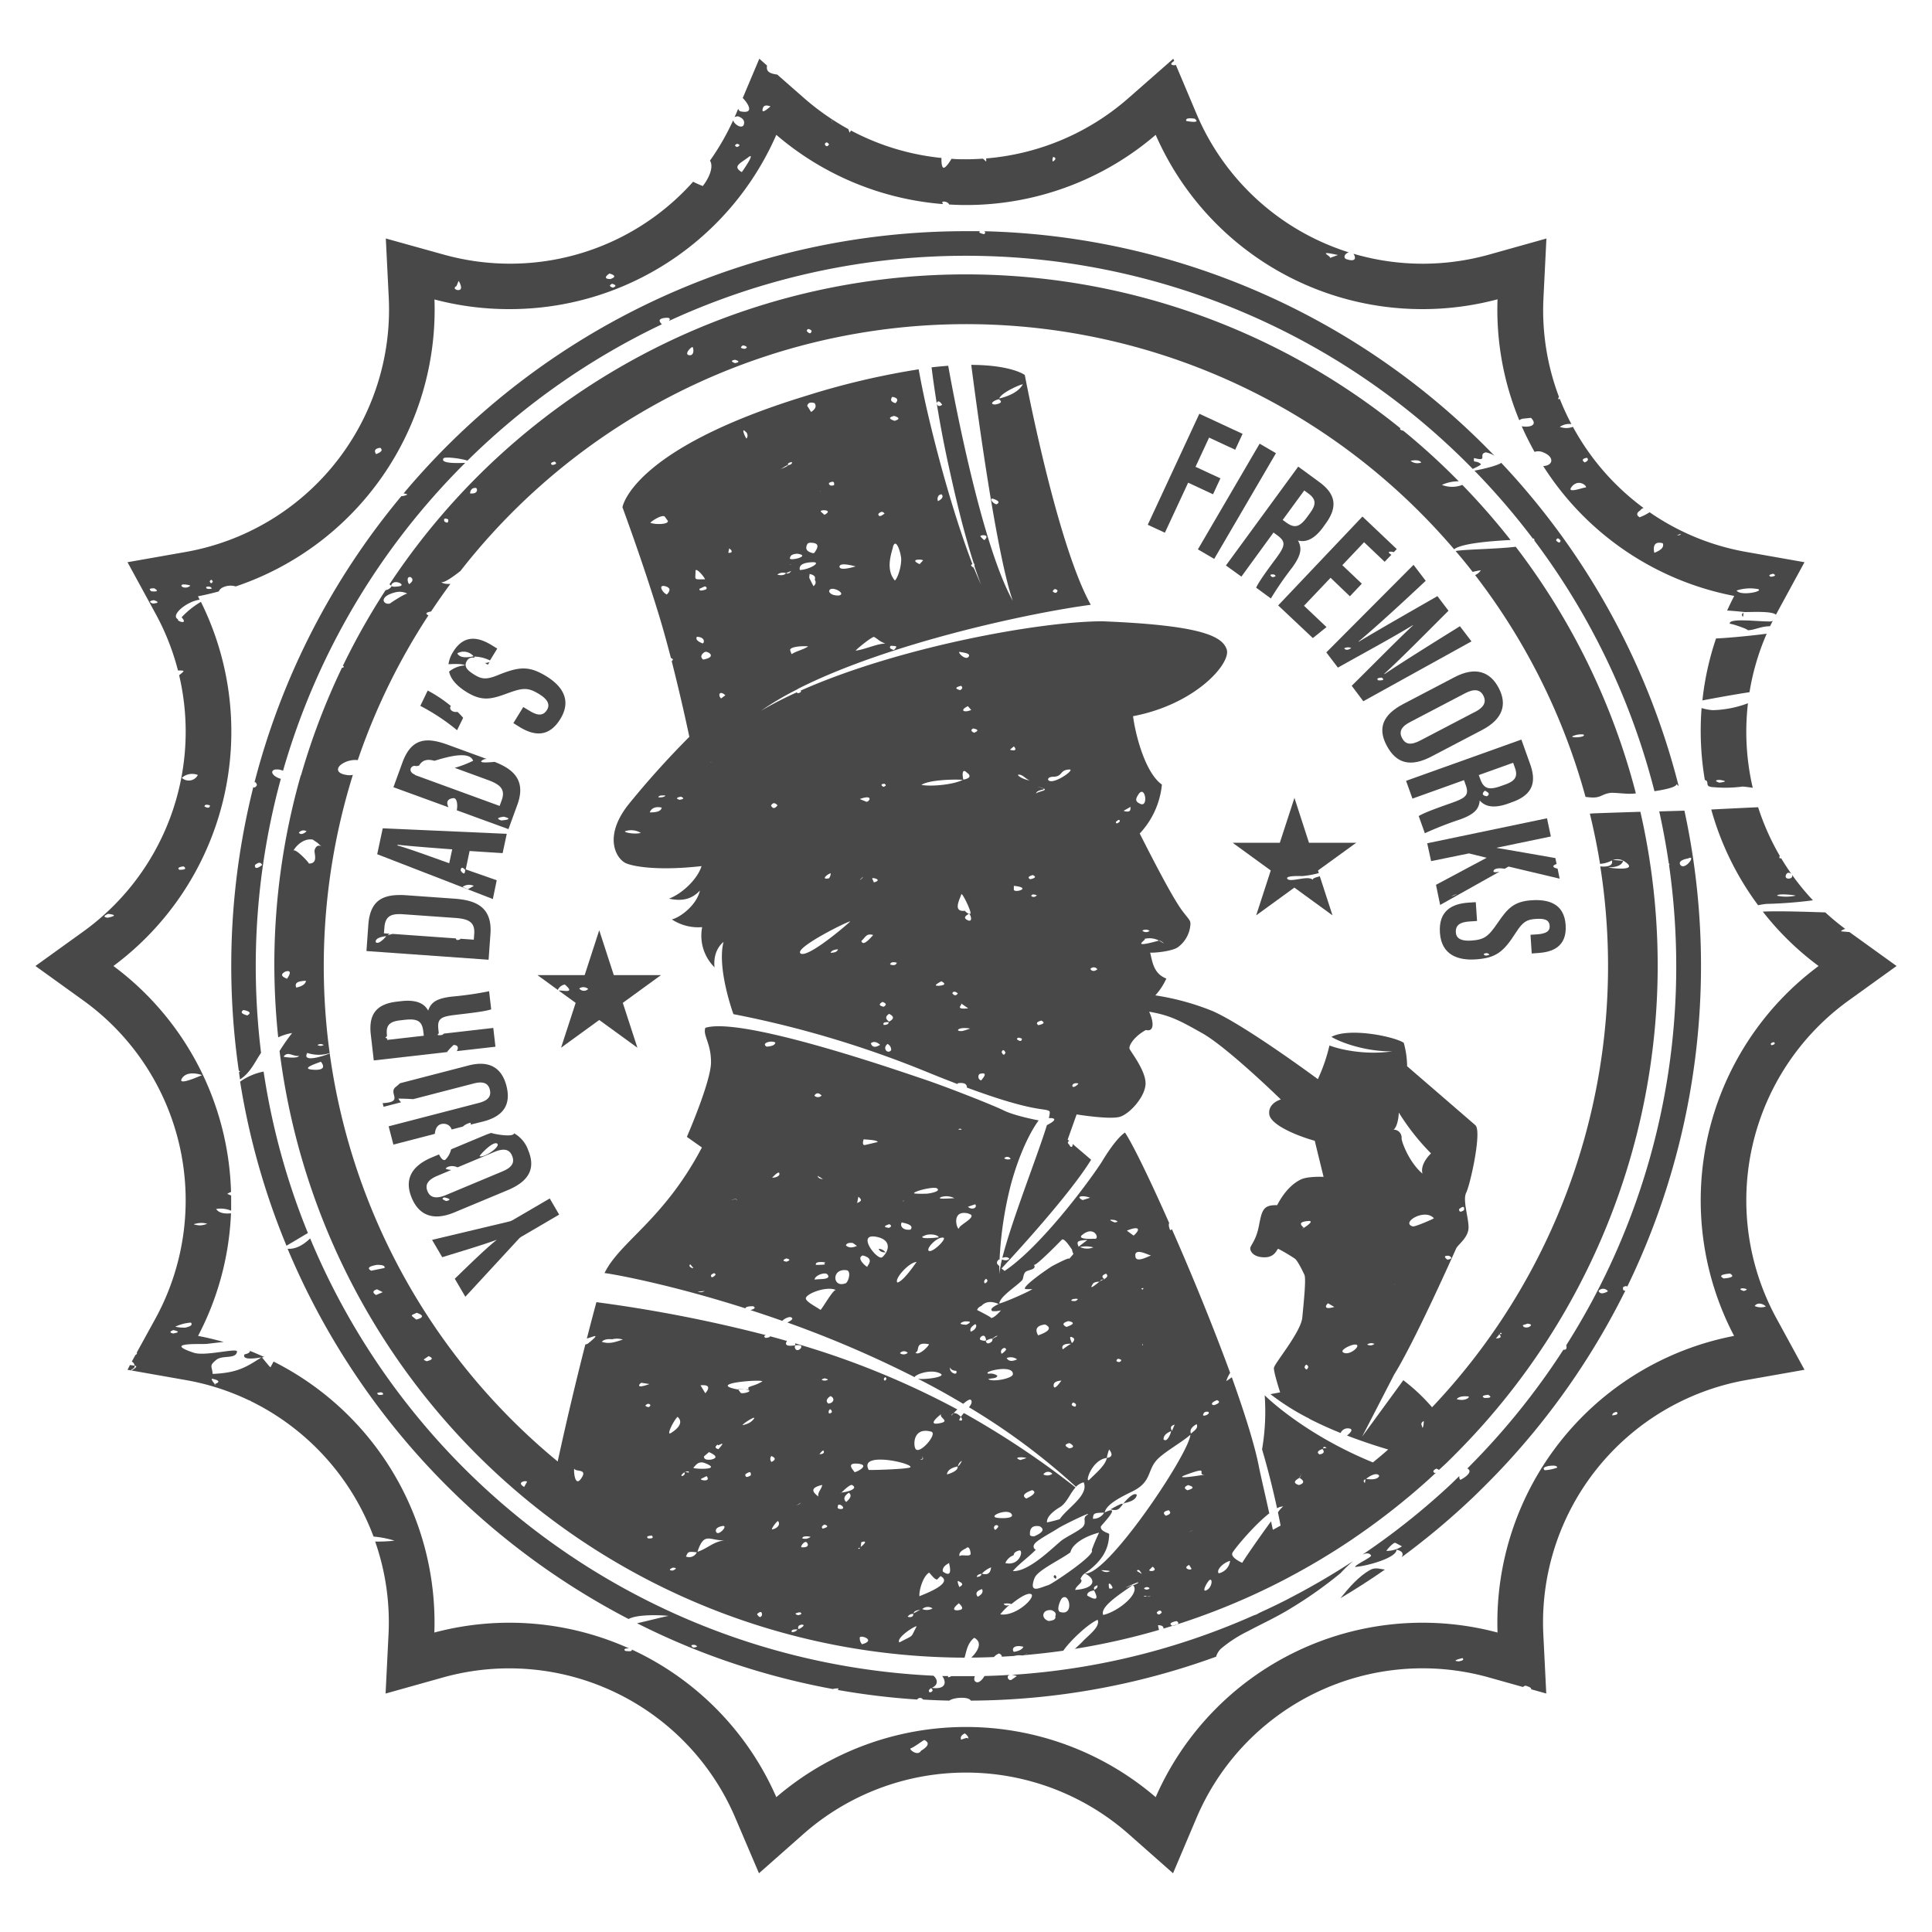 <svg id="Your_Dad_s_Fireworks" data-name="Your Dad’s Fireworks" xmlns="http://www.w3.org/2000/svg" viewBox="0 0 500 500"><defs><style>.cls-1{fill:#484848;}</style></defs><path class="cls-1" d="M125.06,290.24c5.23-1.35,7.26-4.37,6-9.24-1.33-5.12-4.94-6.52-9.78-5.26l-17.78,4.61c-.48.46-.91.84-1.15,1-1.91,1.66,2.29,3.82-3.32,4.15l.24.94,4.52-1.17a4.17,4.17,0,0,1-.69-.95s1.94,0,3.83.14l15.68-4.06c2.08-.54,3.67-.31,4.15,1.57s-.61,2.89-2.85,3.47l-23.33,6.05,1.23,4.73,10.73-2.78c.14-1.58.86-2.76,2.56-2.59a2.09,2.09,0,0,1,1.79,1.46l2.9-.75a4.16,4.16,0,0,1,2-1,.7.7,0,0,1,0,.49Z"/><path class="cls-1" d="M142.27,310.16l-9.22,5.39a5.38,5.38,0,0,1-1.09.53l-20.14,4.8,2.63,4.48c5-1.54,10.59-3.2,14.15-4.52l0,0c-2.74,2.16-7.1,6.4-10.9,10.1l2.73,4.66,13.75-14.9a3.15,3.15,0,0,1,.84-.69l9.69-5.67Z"/><path class="cls-1" d="M120.33,172.2a7.35,7.35,0,0,0-4.11,1.61c.5,2.26,2.43,4,4.6,5.33,4,2.45,6.41,1.8,10.49.3s5.35-1.57,8.25.21c1.75,1.08,3,2.45,2,4.07s-2.46,1.5-4.47.26l-1.67-1-2.56,4.16,1.6,1c3.56,2.18,7.49,2.92,10.56-2.08s.28-8.61-3.55-11c-4.52-2.77-7-2.6-12.48-.39-3.19,1.31-4.35,1.1-6.26-.08s-2.74-2.17-1.91-3.53a1.63,1.63,0,0,1,1.94-.81c0-.11,0-.21,0-.33a9.88,9.88,0,0,1,4.05,1l1.88-3.07-1.44-.88c-2.93-1.8-7-3.21-10,1.77a7.88,7.88,0,0,0-1.18,3.16C118,171.79,119.87,171.8,120.33,172.2Zm2.24-2.36q-3.46.78-4.22-.77A3.4,3.4,0,0,1,122.57,169.84Z"/><path class="cls-1" d="M125.56,171.57h-.07l.76.46.44-.71A2.78,2.78,0,0,1,125.56,171.57Z"/><path class="cls-1" d="M104.14,197.36l-2.32,6.37,14.26,5.2c-.51-1-.63-2.16,1.24-2.37,1-.1,1.16,1.87.89,3.14l13.38,4.88,2.32-6.36c2.43-6.68-1.63-9.37-5.91-11.05-1.87.19-4.88.38-2.71-.67a2.07,2.07,0,0,1,.72-.06l-10.21-3.73C110.27,190.7,106.44,191.05,104.14,197.36Zm25.69,15c-1.37-.43-1.2-.76.54-1C132.12,211.79,132,212.13,129.83,212.32Zm-22.31-14.1a2.55,2.55,0,0,0,.93-.13c.93-1.56,2.26-1.7,4-1.24,4-1.24,9.09-2.5,10,0a29.64,29.64,0,0,1-4.77,1.83l8.4,3.07c3.09,1.12,4.86,2.29,3.76,5.31l-.54,1.47-21.91-8,0-.09C105.42,199.69,106.34,198,107.52,198.22Z"/><path class="cls-1" d="M108.78,182.68a54.29,54.29,0,0,1,9.51,6.3l1.57-3.21a17.21,17.21,0,0,0-1.46-1.54c-1.51.24-2.28-.88-1.71-1.52a35.08,35.08,0,0,0-6-4Z"/><path class="cls-1" d="M127.12,261.22l-.54-4.69a87.92,87.92,0,0,1-9.64,1.39c-4.27.49-5.47,1.69-6.13,3.63-.63-1.16-2.09-3-6.93-2.46l-1.2.14c-5.67.65-7.26,3.7-6.72,8.49l.77,6.72,18.91-2.16,0,0v0l.37,0c-.09,0-.19,0-.28-.08a15.77,15.77,0,0,1,1.67-1.77c1.38.05,1.19,1,.82,1.6l10-1.14-.56-4.86-12.83,1.47c0,.09-.15.22-.51.37-1.08.11-1.32,0-.76-.43l-.1-.93c-.33-2.82.5-3.41,4.34-3.85C120.08,262.36,125.27,261.86,127.12,261.22Zm-26.93,7.91,0-.39a1.58,1.58,0,0,1-.45-.17,1.36,1.36,0,0,1,.39-.37l0-.44c-.31-2.75,1.11-3.43,3.54-3.71l1.08-.12c3.43-.39,4.5.44,4.8,3l.13,1.12Z"/><path class="cls-1" d="M79.68,319.1a182.25,182.25,0,0,1-11.46-41.78,15.85,15.85,0,0,0-6.08,2.61,188.65,188.65,0,0,0,12,42.46C76,321.3,77.83,320.21,79.68,319.1Z"/><path class="cls-1" d="M354.7,406.24c-3.05,1.65-5.61,4.67-7.79,7.37q5.89-3.5,11.5-7.4C357.47,406.13,356,405.53,354.7,406.24Z"/><path class="cls-1" d="M376.71,142.6c1.51,1.77,3,3.58,4.41,5.41a20.64,20.64,0,0,1,2.12-.42,3.58,3.58,0,0,1-1.48,1.25,165.74,165.74,0,0,1,28.57,57.39c.41.06.83.11,1.26.14,2.82.21,2.82-.87,5.21-1.17.92-.11,3.86.28,5.26.22.21,0,.68,0,1.3-.1a178.66,178.66,0,0,0-31.09-63.82C387.13,142.12,379.4,142.14,376.71,142.6Zm33.06,47.48c1,.67-3,1-2.89.5A5.36,5.36,0,0,1,409.77,190.08Z"/><path class="cls-1" d="M97.62,221.07l29.93,11.6,1-4.86L120.53,225l1-4.76,8.55.55,1.07-5-32.1-1.42Zm25,8.2-1.55.87-1.35-.62A2.84,2.84,0,0,1,122.62,229.27Zm-2.22-4.15c-.06,1.17-.46,1.23-1.19.17C119.29,224.4,119.67,224.34,120.4,225.12Zm-17.51-6.5c3.58.39,8.72.78,14.14,1.19l-.77,3.6c-4.44-1.59-10.88-3.94-13.41-4.61Z"/><path class="cls-1" d="M94.84,246.13l31.61,2.25.48-6.76c.53-7.51-4.72-8.72-9.55-9.06l-12.12-.86c-5.87-.42-9.46,1-9.94,7.67ZM99.49,240c.23-3.21,2.12-3.59,5-3.38l13.17.93c3.27.23,5.3.87,5.07,4.07l-.11,1.57-3.48-.25a.49.49,0,0,1,0,.12c-.72.34-1.09.26-1.15-.2l-16.39-1.17-1.34.36c.19-.13.37-.27.54-.41l-1.44-.1Zm.46,2.24c0,.14-2,2.44-2.72,1.56C97.15,243,98.06,242.5,100,242.26Z"/><path class="cls-1" d="M117.66,313.74,131.42,308c5.45-2.29,7.27-5.56,5.28-10.31a8,8,0,0,0-3.69-4.41.37.37,0,0,1,0,.14c-.51.88-4.85.15-5.88-.22a17.76,17.76,0,0,0-1.7.62l-8.69,3.63a5.48,5.48,0,0,1-1.48,2.68c-.5.34-1.12-.29-1.64-1.37l-1.84.77c-5.62,2.36-7.09,6-5.23,10.47S112.06,316.09,117.66,313.74Zm-2.19-2.91c-1.07-.43-1.22-.74-.44-.94C116.59,310.25,116.73,310.56,115.47,310.83Zm13.16-14.89c1.13.7-3.3,3.78-4.5,3.29C123.94,299.15,127.5,295.27,128.63,295.94Zm-15.44,8.36,3.6-1.51a5.81,5.81,0,0,1-1.32-.26c-.53-.09,1-1.31,2.94-.42l9.44-3.95c2.57-1.08,4-.74,4.7,1s-.09,3-2.52,4l-14.7,6.15c-2.47,1-4,.65-4.68-1C109.88,306.52,110.87,305.27,113.19,304.3Z"/><path class="cls-1" d="M411.45,210.57q1.57,6.42,2.64,13a7.48,7.48,0,0,0,3.06-.88s.08-.08.19-.1a3.68,3.68,0,0,1,2.67.09c.25.22-2-.17-2.67-.09a1.65,1.65,0,0,0-.19.1c.43,1.49-1.41,1.69-3,1.53A166,166,0,0,1,370.62,364.2a48.41,48.41,0,0,0-7.44-7l-10.66,14.6,8.29-16.07c5.38-8.63,15.61-31.7,16.06-32.65s2.7-2.46,3.13-4.74-1.61-7.55-.55-9.67,4.12-15.93,2.38-17.46-17.67-15.27-17.67-15.27a23.33,23.33,0,0,0-.87-6.07c-2.6-1.68-14.2-4-18.73-1.52a22.66,22.66,0,0,0,2.48,1.19,34,34,0,0,0,4.25,1.39,35.57,35.57,0,0,0,9,1.17,35.92,35.92,0,0,1-9.21.06,34.72,34.72,0,0,1-4.6-.84,24.08,24.08,0,0,1-2.42-.75,44,44,0,0,1-3,8.71s-19-14.07-27.39-17.68a65.88,65.88,0,0,0-14.67-4,16.6,16.6,0,0,0,2.85-4.35c-3.45-1.32-3.62-4.63-4.2-6.7,1.56.06,5.65-.4,7.12-1.36a8,8,0,0,0,3.19-5c.31-2,.18-1.64-1.89-4.35s-6.1-10.21-11.11-20.13a21.51,21.51,0,0,0,5.74-12.67c-4.35-3.05-6.85-12.93-7.47-17.69,16.2-3.07,25.4-13.69,24.25-17.26s-7.13-6.29-32.14-7.3c-16,0-52.7,6.62-78.14,17.94.25.28,0,.51-.64.68a1.12,1.12,0,0,1-.38-.22,100.3,100.3,0,0,0-9.22,4.74,78.57,78.57,0,0,1,9.45-5.57l.1-.09,0,0c23.43-11.87,60.09-19.67,75.78-21.75h0c-.6-1.08-1.19-2.28-1.78-3.57h0l-.07,0c-1.46.36-.23.05.07,0h0c-8.19-18.08-15.29-55.9-15.29-55.9s-3.35-2.58-13.86-2.62c1.58,12.24,6.53,48.91,10.74,61.05-8-14.34-15.14-52-16.7-60.82-1.35.1-2.78.23-4.31.41q.58,4.65,1.33,9.29c.26-.75.73-.62,1.42.39-.73.52-1.2.4-1.41-.34.85,5.29,1.85,10.56,3,15.81s2.35,10.48,3.71,15.68c.9,3.35,1.83,6.69,2.9,10l.16,0c0,.12,0,.38,0,.64.54,1.61,1.09,3.21,1.72,4.79-.62-1.32-1.19-2.66-1.73-4,0,0-.09-.09-.2-.41-.56-.33-1-.73-.32-.91-1.25-3.23-2.37-6.5-3.46-9.78q-2.5-7.69-4.63-15.51T239.65,105c-.69-3.12-1.33-6.26-1.9-9.42a198.6,198.6,0,0,0-29,6.82c-45.4,13.85-47.66,28.88-47.66,28.88s5.23,14.09,9.4,27.77c1.1,3.58,2.16,7.46,3.14,11.24.6.23.66.49.2.8,2.64,10.31,4.57,19.6,4.57,19.6a230.66,230.66,0,0,0-15.76,17.52c-6.74,8.54-3,14.26-.54,15.24s9,1.88,19.46.7c-1,3.26-4.88,7.07-8.42,8.42,4.16.91,6.36-.38,8-2.09-.88,3.85-5.2,7-7.27,7.46a12.39,12.39,0,0,0,7.85,2,11.51,11.51,0,0,0,3.21,10.41s-.69-4.05,2.32-6.59c-1.77,6.9,2.56,18.7,2.56,18.7A266.58,266.58,0,0,1,240,277.47c2.86,1.17,5.44,2.18,7.79,3.08a1.64,1.64,0,0,1,.12-.22c1.58-.21,2.34.17,2.33,1.14,17.77,6.58,20.13,5.2,21.34,6.11.18.14.11.78-.14,1.8,1.37-.13,2.51.31-.5,1.8-2.28,7.52-9.19,24.89-11.54,34.36.82-.29,1.44-.23,1.82.21-.41.47-1.06.53-1.92.2-.12.49-.22.95-.31,1.39,0,.25,0,.42-.08.4a2.56,2.56,0,0,0-.05.27c0,.27-.1.55-.13.8s-.09.66-.11,1c0,0,0-.31,0-.86,0-.28,0-.64,0-1.06a2.53,2.53,0,0,1,0-.27c-.81-.55-.82-1.13,0-1.74,0,0,0,.08.06.27a96.06,96.06,0,0,1,3-19.83c3.15-11.4,7.13-16.36,7.13-16.36s-6.16-1.15-9-2.56-15.1-6.22-20.76-8.11S192.1,263,182.54,266c-.67,2,1.46,3.88,1.47,8.88s-6.25,19.34-6.25,19.34l3.89,2.75c-9.9,18.8-21.17,24.3-25.2,32.49,3.41.46,17.75,3.17,36.46,9.14,0-.28.48-.56,2-.55.7.37.46.68-.71,1,2.67.86,5.43,1.79,8.25,2.79a3.49,3.49,0,0,1,2-1c.92.23.78.65-.38,1.26l-.28.17a281.4,281.4,0,0,1,32.92,14.14c0-.16.25-.35.71-.59,1.32-.69,4.15-1.34,6-.32,1.49.83-3.76,1.59-5.85,1.33q5.9,3,11.71,6.48c.91-.79,1.74-1.32,2-1,.4.51.07,1.17-.51,1.89a170.42,170.42,0,0,1,27.69,20.58,4.35,4.35,0,0,1,2-1.16c1.42,3.35-4.33,6.7-6.2,9.54-.77.24-2.29.65-3.3.84-.12-1.42,1.51-2.85,3.32-3.93s2.59-3.53,4.07-5.12a224.19,224.19,0,0,0-28.89-19.25,8.28,8.28,0,0,0-.8,1c.46.58.53,1.15-.42.87a2.39,2.39,0,0,1,.42-.87c-.46-.57-1.27-1.14-1.9-.94a6.46,6.46,0,0,1-.59.62,1,1,0,0,1,.59-.62c.26-.28.6-.63,1-1a215.36,215.36,0,0,0-42-17.11,1.19,1.19,0,0,1,.07.51c-2.41.39-2.78-.22-2.15-1.11q-2.17-.63-4.41-1.23c0,.22-.35.36-1.15.43-.47-.3-.44-.54.08-.72A366.22,366.22,0,0,0,154.35,337c-.75,2.77-1.59,5.95-2.47,9.41l1.52-.48c2-.75-.89,1.49-1.27,1.8h0c-.09.06-.09.05,0,0a1.34,1.34,0,0,1-.64.2c-2.25,8.81-4.79,19.38-7.16,30.3a166.16,166.16,0,0,1-59-105.61c-1.1.52-7.36,2.62-5.81-.12a9.44,9.44,0,0,0,5.23.2l.57-.16a166.44,166.44,0,0,1,6-72,4.31,4.31,0,0,1-1.73,0c-2.83-.45-2.45-2-1-2.89a6.27,6.27,0,0,1,4-.93,165.83,165.83,0,0,1,18.29-37.47c-.88-.42-.66-.76.68-1q2.42-3.63,5-7.14c-1.2.06-2.19-.09-2.4-.64.31.81,3.16-1.24,5-2.7a166,166,0,0,1,257.16-5.62c2-1.53,9.24-2.11,14.61-2.4a181.9,181.9,0,0,0-12.48-14.26,7.26,7.26,0,0,1-5.29,0,10.33,10.33,0,0,1,4.36-.93,178.26,178.26,0,0,0-14.36-13.1l-.12,0c-.69-.22-.87-.42-.57-.58A178.76,178.76,0,0,0,100.8,151.21a6,6,0,0,1,.56.52,2.3,2.3,0,0,1-1.57,1,179,179,0,0,0-11.05,19.58c.44.26.24.44-.25.52a178.92,178.92,0,0,0-10.58,27.81l0,0-.06,0A178.67,178.67,0,0,0,71,250a181.83,181.83,0,0,0,1,18.47,13.4,13.4,0,0,1,3.6-1.12A54,54,0,0,0,72.35,272,179.25,179.25,0,0,0,249.63,429c.51-1.73.74-3.75,2.5-5.14,2.38,1.23.74,3.69-.76,5.12,2,0,3.92-.06,5.86-.14a3.16,3.16,0,0,1,1.33-.92c.52.24.74.52.68.83l3.21-.19a5.19,5.19,0,0,1,1.89-.15l.51,0c.34-.2.92-.53.9-.54l.09,0h0l-.91.49q5.16-.44,10.25-1.16c1.89-2.71,6.49-7,8.89-8,.76,1.85-2.49,4.07-4,5.74,0,0-.86.85-1.89,1.78a178.61,178.61,0,0,0,21.78-4.9,9.27,9.27,0,0,1-.27-1.22c1,0,1.48.32,1.42.88a177.88,177.88,0,0,0,31-12.51l1.45-.77a178.29,178.29,0,0,0,16.14-9.66l1.79-1.23a180.38,180.38,0,0,0,18-14.21c.74-.66,1.45-1.35,2.18-2l-.34.12c-.61-.31-.48-.7.37-1.13a1.38,1.38,0,0,1,.68.34c.61-.56,1.23-1.12,1.83-1.69,1.35-1.31,2.67-2.63,4-4a178.87,178.87,0,0,0,46.32-164.65c-4.08.13-8.15.26-12.17.41ZM378.88,313.18c-.85.6-1.28.5-1.27-.26C378.64,312.08,379.07,312.16,378.88,313.18Zm-18,19.25c-.12-.09,0-.3,0,0ZM375,325c.9.49.76.82-.42,1C373.62,325.25,373.76,324.93,375,325Zm-9.3-7.58c-3.4-.89,3-4.85,5.39-2.13C370.6,315.64,366.13,317.53,365.66,317.4ZM362,287.91a59.44,59.44,0,0,0,8.35,10.59s-2.93,2.65-2.21,5.24c-3.54-3-5.45-8.4-5.41-9.13a2.07,2.07,0,0,0-2.09-2.26C361.55,291.77,362,289.26,362,287.91Zm-6.29,59.88a1.64,1.64,0,0,1-1.89.17A1.84,1.84,0,0,1,355.67,347.79Zm-82-195c-.19.75-.62.83-1.28.27C272.75,152.36,273.17,152.28,273.65,152.79Zm-15.72-22.3c-.36.19-1.94-1-1.27-1.48C256.72,129,259.51,129.72,257.93,130.49Zm-.22-25.83c-1.5.15-1.39-.74.71-1.35C259.41,103.93,259.18,104.37,257.71,104.66Zm.83-1.51c.49-1.64,6.48-4.1,6.08-3.62C263.7,101.18,261.68,102.39,258.54,103.15Zm-4.85,35.64c-.12-.4,2.73-.58,1,1C254.32,139.49,254,139.13,253.69,138.79Zm-10.05-10.85c.47.55.21,1.11-.8,1.68C242.56,130,242.32,128,243.64,127.94Zm-38.82,41.4c-.13-.34-.27-.69-.39-1.05-.15-1,3.51-1.16,4.66-1C207.87,168.16,206,168.5,204.82,169.34Zm5.69-17.61c0,.13-1.23-2.38-1.13-2.19,0-.32.06-.64.09-1,1.2.26,1.63.76,1.32,1.48C211.24,150.64,211.16,151.19,210.51,151.73ZM207,147.51c-.28-1.21.73-1.88,3.06-2C213.05,145.33,209.4,147.47,207,147.51Zm10,6.61c-1.25,0-2.05-.31-2.41-1C214.56,151.17,219.44,153.64,217.06,154.12Zm14.31,14.1c-.74-.24-1.32-.53-.78-1.09C232.23,167.2,232.26,167.22,231.37,168.22Zm7.51-23.12L238,146C234.93,144.59,239.07,144.67,238.88,145.1Zm-7.94-42.41q2.12.39.87,1.65C230.59,104,230.31,103.48,230.94,102.69Zm.49,4.94c1.47.45,1.51.88.15,1.28C230,108.41,229.93,108,231.43,107.63Zm-.3,33.92c1-3,2.29,3,2,2.17.54,1.3-.36,5.36-1.47,6.53C229.43,147.74,230.31,144.19,231.13,141.55Zm-2.19-8.62c-1,.79-1.49.83-1.58.1C227.92,132.32,228.46,132.29,228.94,132.93Zm-2.67,31.91c1.28.73,1.11,1,2.92,1.72-2.14,0-5.25,1.52-7.65,1.82C221.11,168.45,225.8,164.57,226.27,164.84Zm-4.8-18.25c-.24.06-4,1.25-4.15.12C217.22,145.39,220.87,146.46,221.47,146.59Zm-5.62-21c-.85.2-1.27,0-1.27-.6C215.62,124.43,216,124.63,215.85,125.59Zm-2.45,7.63c-.31-.28-.63-.55-.92-.83C212.11,131.82,215.85,131.88,213.4,133.22Zm-1.12-6.16a.71.71,0,0,1,.09.07C212.11,127.36,212.25,127.09,212.28,127.06Zm-1.39-22.7c.53.78.21,1.54-.93,2.26-.32-.53-.65-1.07-1-1.61C209.16,104.18,209.8,104,210.89,104.36ZM209,140.7a1.32,1.32,0,0,1,1-.23c1.82.06,2,.93.73,2.62a.68.68,0,0,1-.58,0C208.67,142.7,208.31,141.9,209,140.7Zm-4.52,3.6c.09-.6.7-.93,1.83-1C210.36,143.86,203.65,145.48,204.48,144.3Zm.28,1.68a.09.09,0,0,1-.1.07C204.05,146.27,204.55,146,204.76,146Zm.18-26.41c.1.44-.23.71-1,.81.11.26-2.05,1.11-2.38,1.19,1-.28,1.43-.94,2.38-1.19C203.76,120,204.09,119.72,204.94,119.57Zm-1.53,28.78h0l1.34-.59h0c.19-.08.15-.06,0,0-.38.6-.83.8-1.34.59h0c-.37.49-1.09.62-2.16.4C201,148.75,202.11,147.87,203.41,148.35ZM168.3,135.28c.18-.29,2.9-2.17,3.72-1.61.28.38.56.76.83,1.16C172.94,135.85,169.15,135.74,168.3,135.28Zm4.28,18.57c-1.15-.43-2.45-2.78-.26-2.09C173.83,152.25,173.22,153.19,172.58,153.85ZM162,215.05a4.87,4.87,0,0,1,3.84.5C164.2,216.05,160.78,215.31,162,215.05Zm6.15-4.81c.47-1.15,1.51-1.56,3.09-1.24C171.13,209.87,170.11,210.28,168.11,210.24Zm3.37-3.93c-1.27.13-1.49,0-.66-.41C172.39,205.77,172.61,205.92,171.48,206.31Zm4.26.64c-.89-.28-.73-.54.43-.78C177.14,206.57,177,206.83,175.74,207Zm7-54.45c-1.25.47-1.85.44-1.78-.11.46-.22.95-.43,1.42-.64Q183.13,152,182.75,152.5ZM180,147.79c0-1.13,2.31,1.49,2.45,2.14C179.4,149.9,180,150.25,180,147.79Zm.4,17c2.53.15,1.73,2.14,1.25,1.64C180.41,165.93,180,165.38,180.36,164.78Zm2,4c.35-.54,3.6,1.16-.42,1.91C181.23,170.09,181.37,169.44,182.32,168.77ZM184,197.25l-.28,0C183.8,197.28,184.3,197.1,184,197.25Zm2.62-16.49c-.88-.81-.43-2.22,1.1-.83ZM188.49,143c.08-.36.15-.72.24-1.08C190.28,143.09,188.49,143.19,188.49,143Zm4.7-29.51c-.38-.35-1.45-3-.29-1.82A1.29,1.29,0,0,1,193.19,113.52Zm6.36,95c.42-.8,1-.83,1.67-.07C200.54,209.32,200,209.35,199.55,208.5Zm4.87,41.31c.22,0,.34,0,0,0Zm57.14,50.13a1.9,1.9,0,0,1-1.68-.15A1,1,0,0,1,261.56,299.94ZM178.64,327.2c.26.31.52.61.76.92S177.84,327.83,178.64,327.2Zm1.93,7.1,1.82-.2A2.09,2.09,0,0,1,180.57,334.3ZM184,330c.68-.62,1.08-.64,1.18-.06C184.39,330.73,184,330.75,184,330ZM367.82,119.7a2.83,2.83,0,0,1-2.77-.45C366.51,119,367.42,119.1,367.82,119.7ZM210.06,85.6c-.16.84-.59.86-1.28.06C208.93,85,209.37,85,210.06,85.6ZM193.3,89.82c-.24.53-.77.58-1.56.18Q192.1,88.91,193.3,89.82Zm-3.08,3.29c1.17.34,1.17.63,0,.87C189.16,93.58,189.16,93.29,190.22,93.11Zm-11-3.31c.31.35.51,2.29-.83,2.13S178.5,90.05,179.21,89.8Zm-35.69,29.66c.66.42.46.72-.58.88C142.35,120,142.54,119.69,143.52,119.46Zm-20.45,6.8c.52,0,.83,1.7-1.44,1.43C121.72,127.26,121.79,126.28,123.07,126.26ZM116,134.43q.14,1.32-1,.51Q114.68,133.8,116,134.43Zm-9.76,14.91c.76.49.67,1.11-.32,1.82C105.53,150.92,105.11,149.17,106.19,149.34Zm-4.59,1.58c.94-.87,3.65.64,1.43.84C101.34,152,100.85,151.68,101.6,150.92Zm1,2.3a4.35,4.35,0,0,1,2.76.41c-.69,0-4.71,2.63-4.39,2.51C99.36,156.79,97.54,154.39,102.61,153.22ZM74.26,253.28c-1.54-.58-1.68-1.19-.36-1.86C76.52,250.71,73.53,254.28,74.26,253.28Zm7.9,17.17a1.47,1.47,0,0,1,1.62,0A1.59,1.59,0,0,1,82.16,270.45Zm-2.82-55.31c-.89.79-1.57.91-2,.36A1.5,1.5,0,0,1,79.34,215.14Zm1.59,2.14,1.25.85c.52.51.84.77,1,.9s.19.15,0,0c-.35-.2-1.28-.52-1.75.93-.25.75,1.11,3.55-1.53,3.53.36,0-3.77-4.38-4-3.22C76,219.81,78.05,216.83,80.93,217.28Zm-7.54,56.18c1.1-1.53,2.33,0,4-.2C77,274.08,73.34,273.55,73.39,273.46Zm3.27-17.87c-.42-1.17.19-1.66,2.53-1.77C79.07,254.66,78.24,255.25,76.66,255.59Zm5,21.28c-5.1-.12,1.38-2,1.38-2.11C84.13,276.17,83.66,276.87,81.64,276.87Zm15.67,58.28c-1-.62-.9-1.12.24-1.48l1.48.74Zm2.22-7-3.49.71c-1.14-.64-.64-1.14,1.46-1.51C99,327.32,99.67,327.58,99.53,328.11Zm8.22,13.39c-1.63-1.32-1.56-1,.07-1.79C109.7,340.4,109.68,341,107.75,341.5Zm2.76,10.76a1.78,1.78,0,0,1-.88-.46l1.25-.87C112.15,351.44,112,351.89,110.51,352.26Zm25.12,32.52c-2.27-1.32.8-1.77.73-1.31ZM351,348c1.27.33-2,3.14-3.49,1.92C346.82,349.32,350,347.72,351,348Zm-7.3-10.7,1.62.94C341.87,339.24,343.54,337.23,343.74,337.3Zm-46.2-96.39a1.42,1.42,0,0,1-1.88-.07A1.76,1.76,0,0,1,297.54,240.91ZM296.11,243a5.36,5.36,0,0,1,3.84.42c.28-.09,1.22.58,1.22.73a13.11,13.11,0,0,0-1.22-.73C291.68,245.71,297.36,242.93,296.11,243Zm-1.51-37.36c1.79-2.89,2.83,3.93.21,2.24C293.56,207.27,294.13,206.38,294.6,205.64Zm-1.93,3.13c-.34.17.51,1.82-1.91,1.08Zm-2.88,3.86c-.64.57-1,.6-1,.08C289.49,212.06,289.82,212,289.79,212.63ZM284,250.86c-.78.58-1.39.56-1.82-.09A1.12,1.12,0,0,1,284,250.86Zm-4.93,29.54c0,.3-1.58,1.5-1.55.52C277.68,280.41,278.2,280.23,279.11,280.4Zm-14.87-79.83c.66.19,1.49,1.15,2.36,1.45C263.86,201.49,262.52,200.06,264.24,200.57Zm-16-31.88c.91.16,2.91.34,2.56,1.11C250.2,171.09,248.08,169.26,248.22,168.69Zm.52,8.8c.48.38.4.75-.24,1.12C247.09,178.23,247.18,177.86,248.74,177.49Zm-19.85,25.34c.56.33.47.6-.28.8C227.9,203.17,228,202.9,228.89,202.83Zm-2.71,25.53c-.14-.32-.29-.63-.43-1S228.65,227.68,226.18,228.36ZM215,226a2.57,2.57,0,0,1-.43,1.29C212.39,227.78,213.93,226.3,215,226Zm-.07,20.59c.24-.54.9-.84,1.93-.91C216.71,246.28,216.07,246.58,214.89,246.58Zm-7.71.18c-2-1.34,12.47-8.52,12.82-8.3C219.81,238.78,209.14,248.06,207.18,246.76Zm17-39.27-1.7-.71C226.2,205.45,225,207.62,224.18,207.49Zm-1,19.56c.26-.2.15-.06-.3.41C221.92,228.21,223.3,227,223.16,227.05Zm-.25,16.42c1.08-1,1.26-2,3-1.5C224.17,244.09,223.19,244.59,222.91,243.47ZM225.38,270c.66-.55,1.46-.42,2.4.4C226.51,271.19,225.71,271.05,225.38,270Zm3-10.71c1,.36,1.13.77.32,1.25C227.48,260.3,227.38,259.88,228.33,259.33Zm1.62,5.21q0,.76-1.29.75C228.42,264.72,228.86,264.47,230,264.54Zm-.31,5.67a1.66,1.66,0,0,1,.94,1.6C229.83,272.92,228.25,271.39,229.64,270.21Zm.41-5.79c-1-.69-1-1.34,0-2C231.43,263.05,231.43,263.7,230.05,264.42Zm.28-14.82c.11-.53.68-.67,1.72-.41C231.88,249.79,231.3,249.93,230.33,249.6Zm8.13-46.46c1.93-1.24,8.06-1.46,10.65-1.28C247,203,241.24,203.63,238.46,203.14Zm4.33,52c-1.58.11.19-.82.78-1.14l0,0c.32-.12.25-.09,0,0Q245.49,254.92,242.79,255.14Zm3.65,1.87c.29-.46.76-.41,1.4.13C247.41,257.76,246.92,257.73,246.44,257Zm2.32-25.52c.19-.63,3.21,5.63,2.14,5-.4.24-1.36-.83-1.18-.68a.07.07,0,0,0,0-.06C246.38,236.12,248.48,232.59,248.76,231.49Zm1.67-31.33c.83.79.45,1.34-1.15,1.65C249.13,201.31,248.71,198.23,250.43,200.16Zm-1.72,59.59c.61.41,1.22.84,1.81,1.25C246.8,261.33,249.25,260,248.71,259.75Zm.31,7.1c-2,.27-1.34-1.19,2-.62C250.39,266.44,249.72,266.65,249,266.85ZM250.17,238c-.95-.57-.11-1.11.64-1.53C251.4,237,251.77,239,250.17,238Zm.29-55.27c.3.33.59.67.89,1C249.61,184.53,248.17,183.89,250.46,182.77Zm1.6,6.88c-.78-.35-.87-.71-.22-1.09C253.23,188.79,253.3,189.15,252.06,189.65Zm1.83,90a1,1,0,0,1-.37-1.68C255.15,277.51,255.28,278.07,253.89,279.63Zm5.33-7.35c.28-.67.62-.63,1,.15C259.93,273.17,259.58,273.12,259.22,272.28ZM261.39,194c.33-.28.66-.56,1-.83C263.72,194.68,261.32,194.08,261.39,194Zm1.82,75c0-.53.46-.58,1.27-.18C264.41,269.52,264,269.58,263.21,269Zm-.83-38.74c0-.36,0-.7,0-1C267.24,229.74,262.68,231.19,262.38,230.28Zm4.86-3.81c1,.44.75.8-.62,1.1C265.91,227.17,266.11,226.8,267.24,226.47Zm-.33,5.46c0-.47.51-.55,1.41-.22A1,1,0,0,1,266.91,231.93Zm1.79,33.39c-.64-.47-.36-.86.8-1.17C270.47,264.63,270.21,265,268.7,265.32Zm-.57-59.89c.12-1.44,4.34-.75.24-1.84C273,204.54,268.29,204.72,268.13,205.43Zm3.11-3.64c0-.52.57-.77,1.58-.75,2.28-.18,1.42-1.82,4-1.87C278.33,199.17,272.23,203.45,271.24,201.79Zm-3.65,125.53c.35.63,7.17-6.44,7.24-6.49.75-.49,2.64,2.79,2.59,2.52.28,1.81.92.47-.81,2.59.85-1-4.1,1.62-4.35,1.77-.93.55-7.88,5.32-6.94,5.91a11,11,0,0,0,1.82,0c-.26.44-7.17,3.48-8.53,3.75.23-1.87,4.22-4.28,5.89-6,.38-.4.26-1.43.82-2.1S268.41,328.68,267.59,327.32Zm18.19,3.81c-.09,0-.09-.05,0-.1-.75-.58-.59-1,.47-1.39.54.48.38.94-.47,1.39C286,331.38,285.48,331,285.78,331.13Zm-.18,0-.86.44C284.8,331.28,285.08,331.13,285.6,331.15Zm2.78-14.79q-2.13-.87.09-.57C289.46,316.08,289.44,316.27,288.38,316.36Zm1.86,35.6c-.24.62-.68.74-1.3.33C289,351.59,289.48,351.47,290.24,352Zm5.47-18.17c-.62-.35-.19-.36.23-.39C295.87,333.53,295.78,333.67,295.71,333.79Zm.09,14.45-.14,0h0C295.67,348.15,295.66,347.11,295.8,348.24Zm-2-23.37c.1-1.89,3.4,0,4.13.1C297.45,324.93,293.68,327.24,293.84,324.87Zm-.47-5.09-1.7-1.25C294.79,317.18,295.31,318.08,293.37,319.78ZM304,368.69c-.24.55-.47,1.09-.69,1.63C303,369.72,302.66,369.1,304,368.69Zm5.68-.1c.54,1-.64,1.69-1.47,2.43C307.85,370.06,308.43,369.27,309.64,368.59Zm2.38,13c.06,0-8.86,1.5-5.29.15C313.83,379.09,309.14,381.88,312,381.63Zm2.89-19.25c.85.37.69.78-.51,1.23C313.9,363.85,312.75,363.21,314.91,362.38ZM311.43,366c.12-.55.56-.74,1.31-.61C313.36,366.09,310.86,366.82,311.43,366Zm-2.81,30.09s.07,0,.09-.06C309.19,395.86,306.34,397.1,308.62,396.06Zm-11.14,15a1,1,0,0,1-1.42,0A1,1,0,0,1,297.48,411Zm-14.22.4c-.33-.53-.09-.94.73-1.22C284.14,410.67,283.9,411.07,283.26,411.42Zm3.66-4.71a2.22,2.22,0,0,1-1.87-.4C285,406.31,288.33,406.55,286.92,406.71Zm.72,3.55c.5.67.31.93-.58.76C286.78,409.73,287,409.49,287.64,410.26Zm6.93-.69c.14-.05-1.2.75-1.43.53C288.4,412.15,295,409.06,294.57,409.57Zm-.33-3.07s.31-1,1.25.77Zm3.19-.25c.28-.29.56-.58.85-.86C300,406.65,297.17,406.87,297.43,406.25Zm5.09-15.41c.63.59.35,1-.81,1.36C300.85,391.58,301.13,391.12,302.52,390.84Zm5.06-6.53c1.49.41,1.4.85-.28,1.3C306.34,385.19,306.45,384.75,307.58,384.31Zm-26.89,22.86c4.79-3.35,6.27-6.49,6.37-10.22,0-.26-2.31-.65-2.17-1.93,0-.28,5.8-6,1-3.67.42-2.14,4.32-4.05,7.22-5.47,4.78-2.34,3.84-5.19,6.05-7.86,1.7-2.07,6.46-4.64,8.91-6.77C307.72,376.28,286.19,408.38,280.69,407.17Zm-12.93,1.14c.74-2,6.78-4.75,9.26-6.64.45-2.15,3.75-4.16,7.42-5.1a45.53,45.53,0,0,0-1.91,4.56c1.21,1.1-10.25,8.73-11.17,9C268.86,411,266.18,412.59,267.76,408.31Zm11.64-85.63a7.32,7.32,0,0,1,3.56.07A4.3,4.3,0,0,1,279.4,322.68ZM276,343.41c-1.17-.58-1-1.09.5-1.51Q279,342.37,276,343.41Zm1.33,2.63c1.12.34.58,1.12.08,1.55C277.34,347.34,276.52,345.81,277.28,346Zm9.11,31.28a11.83,11.83,0,0,1,.6-2.19v0s.32-.12,0,0c1,1.23.79,2-.6,2.19-.32,1.88-2.89,4-4.49,5.6C280.64,384.23,282.36,377.85,286.39,377.32Zm-.68,14.16a3.27,3.27,0,0,1-2.9,1.58C282.91,391.63,283.12,391.51,285.71,391.48Zm-6.12,17.13a3.33,3.33,0,0,1,1.08-1.42c3,1.42,2.9,3.89-2.45,4.28C278.33,410.4,280.72,409.41,279.59,408.61Zm21.49-36.16c0-.83.61-1.52,1.88-2.05C303.27,370.3,302.09,373.7,301.08,372.45Zm-16.5-40.74h-.1c-.72.55-2.75,2.27-1.85.83.18-.57.8-.84,1.85-.83C284.7,331.53,284.79,331.48,284.58,331.71Zm-1.43-11.13s-4.95.33-3-1.09C283.4,317,284.79,321,283.15,320.58Zm-3-10c-2-.93-.05-1.36,1.92-.61Zm1.17,10.36c-.75.57-1.5,1.14-2.23,1.71C278.57,321.26,278.76,321.09,281.3,320.9Zm-2.89,15.75c-1.27.08-1.56-.09-.85-.48C279,336,279.3,336.19,278.41,336.65Zm-18.06,12.54a3.65,3.65,0,0,1-1.2,1.13C258.54,349.22,260.19,348.36,260.35,349.19Zm-5.46-17c-.41-.44-.33-.87.23-1.28C255.74,331.32,255.67,331.75,254.89,332.15Zm-16-12.26c1-.81,3.72-.56,4,.26C245.58,319.87,237.44,321.1,238.86,319.89Zm-17.16-8.5c.12-.59.22-1.17.35-1.76C223.12,310.55,223.05,310.84,221.7,311.39Zm-8.18,15.29c-1.2.15,1.68.6-2.47.59C211,326.69,211.78,326.49,213.52,326.68Zm-1.93-22.38a13.64,13.64,0,0,1,1.28.78C212.15,305.08,211.71,304.82,211.59,304.3Zm2.69,25.79c.19,1.09-2.36.75-3.54,1C210.72,330.09,214,328.85,214.28,330.09Zm19.14-13.76c2.09.41,2.8,1,2.12,1.81C233.41,318.52,232.83,317,233.42,316.33Zm18.85-4.74c.71.82-.78,1.66-1.88.64Zm-3.46-19.28-.93-.07C248.26,292.09,248.61,292,248.81,292.31Zm1.84,21.75c2.45.63-2.37,2.83-2.51,3.63C247.91,319.09,245.7,312.84,250.65,314.06Zm-7.05-4.39a4.66,4.66,0,0,1,3.29.33C240.72,310.52,244.31,309.71,243.6,309.67Zm-1.11-2.12c.9.73-2.12,1.29-2.9,1.3-.23,0-3.27.09-3.14-.16C236.81,308.18,241.8,307,242.49,307.55ZM234,310.68a1.29,1.29,0,0,0-.33.27C233.55,311,233.79,310.65,234,310.68Zm-10.45-15.83c.78.11,3.4.14,3.61.7-1.08.26-2.16.52-3.23.76S223.56,294.79,223.51,294.85Zm-10.9-11.35a1.29,1.29,0,0,1-1.89.05C211.26,282.77,211.88,282.75,212.61,283.5Zm-12-13.72c0,.6-.76,1-2.25,1.09C196.86,269.92,199.69,269.2,200.59,269.78ZM189,310.57c.52-.05,1.73-.62,1.75.11C190.54,310.1,189.82,310.5,189,310.57Zm10.83-5.76s2-2.28,1.88-.88C201.55,304.42,200.93,304.72,199.86,304.81Zm3.67,21.71c-.94-.16-1-.44,0-.84C204.54,325.91,204.54,326.19,203.53,326.52ZM212.34,339c-1-.76-4.1-2.25-3.77-3.13.45-1.24,5.56-3.11,7.78-2C215.69,333.54,212.79,338.74,212.34,339Zm6.46-6.88c-3.41,1.31-3.67-4,.36-3.37C220.36,329,219.58,331.84,218.8,332.15Zm.12-9.84c.19-.52.78-.71,1.77-.6.37.25.71.5,1.08.76C220.54,323,219.6,322.94,218.92,322.31Zm5.56,5.63c-.87-.51-2.85-2.44-1.18-3C226.75,325.81,224.1,327.73,224.48,327.94Zm3.84-2.56c-1.18,1.11-7.18-6.61-1.15-5.19C230.63,321,230.21,323.65,228.32,325.38Zm1.65-7.59c-1.32-.18-1.25-.49.19-.94C230.8,317.17,230.73,317.49,230,317.79Zm2.95,32.42a1.35,1.35,0,0,1,2-.07A1.6,1.6,0,0,1,232.92,350.21Zm-.69-18.29c-.84-.9,3-5.23,5-5.3C237.12,326.62,233.91,331.59,232.23,331.92ZM236.92,350c1.3-.26-.42-2.9,3.5-2.11C240.32,348.43,237.64,351.1,236.92,350Zm3.52-26.24c-1-.47,2-3.7,3.65-3.46C245.22,320.45,241.45,324.18,240.44,323.74Zm5.49,30.14c.1.51.63.81,1.55.88C248,356.28,245.41,355.17,245.93,353.88Zm4.19-11.05c-1.81-.08-2-.36-.58-.86C251.28,341.89,251.47,342.17,250.12,342.83Zm1.11,1.8c-.28-.61,0-1.18.83-1.73C252.74,342.14,253.21,343.91,251.23,344.63Zm2.69-6.62q1.62-1.8,4.52-.56c-.73.39-2.54,1.22-1.62,1.85a6.73,6.73,0,0,0,2.24-.21c-.21.22-1.7,2-2.62,2,.62,0-3.74-2.17-3.56-2.07C253,338.61,253.3,338.28,253.92,338Zm4.27,7.72-1.3.7c-.12.06-.16.05-.1-.05C257.88,345.76,257.59,345.75,258.19,345.73Zm-4.28,1.09c-1-.34.77-2,1.14-.6C255.41,347,255,347.16,253.91,346.82Zm1,.24c0-.1.22-.17,0,0Zm.17-.06c1.55-.81,2.09-.76,1.6.18C255.83,347.88,255.31,347.82,255.1,347Zm.64,9.9c.92-.3,2.23-.1,2.4-.88a3,3,0,0,0-2.26-.52c-2-.47,6.47-2.58,6.27.14C262.07,356.74,256.84,357.78,255.74,356.9Zm4.78-5.45a2.81,2.81,0,0,1,2.73.33C261.91,352.42,261,352.31,260.52,351.45Zm8.18-5.87c-.94-1.61-.34-2.56,1.79-2.83C272.21,343.6,271.62,344.55,268.7,345.58Zm6,11.7s0,0,0,0c-.54.76-2,2.75-2,1.2,0-.7.65-1.11,2-1.2C274.87,357,274.94,356.87,274.7,357.28Zm.36-8.08c-.42-1,.28-1.51,2.13-1.46h0a22.75,22.75,0,0,0-2.13,1.46h0S275,349.22,275.06,349.2Zm1.74,25.63q-2-.91,0-1.38C278,374.14,278,374.61,276.8,374.83Zm1.51-10.8c-1-.19-1.18-.57-.56-1.09C278.46,363.2,278.64,363.57,278.31,364ZM274,395.42c.78-.54,9.57-4.89,7.19-3.23-1.08.74.07,1.76-.9,2.91-.8.95-4.07,2.49-5.44,3.49-1.84,1.36-8.48,8.28-12.73,8,1.74-2,4.17-3.67,6-5.58-.17.18-1.25-.68-.1-1.77S272.28,396.55,274,395.42Zm-1.65-14a2.24,2.24,0,0,1-2.33.17A1.42,1.42,0,0,1,272.3,381.38ZM269.07,395q2,1.13-1.41,2.59a1.52,1.52,0,0,1-1.09-.25C266.39,395.46,267.23,394.68,269.07,395Zm-3.44-7.16c-1.18-.68-.7-1.41,1.49-2.19C269,386.37,265.61,387.81,265.63,387.82Zm0-10.49-1.56.51C261.93,377.07,264.64,377,265.61,377.33Zm-1.75,23.91c1,0,.05,4.09-3.7,3.27a3.72,3.72,0,0,1,2.17-2.05C262.35,401.89,262.87,401.48,263.86,401.24Zm-2-9.21c.4,1-3.17.93-4.05.71C255.76,392.26,261.16,390.19,261.88,392Zm-3.58,2.85c.33.27-1,1.32-.75,1C256.8,395.46,257.55,394.24,258.3,394.88Zm-1.81,10.75c-.09.59-.22,2.25-2.38,1.61A6.67,6.67,0,0,1,256.49,405.63ZM254,407.18c.17.07.15.14,0,0Zm0,.12c-.07.9-1.17.72-1.22.85C252.81,407.72,253.21,407.43,253.94,407.3Zm.17,4c.33.7-.05,1.36-1.14,1.93C252.36,412.37,252.74,411.71,254.11,411.27ZM250,400.71c1-1,1.21,1.32,1.2,1.36,0,1-2.61.05-2.85.71C248.08,402,248.62,401.36,250,400.71Zm-1.74,10s0,0,0,0c-.28-.71-.75-2,0-1.39,1,.45,1,.92,0,1.39C248.48,411.12,248.59,411.35,248.24,410.68Zm.64-32.6a3.88,3.88,0,0,1-1,1.43A2.09,2.09,0,0,1,248.88,378.08Zm-1.09,1.44c.36,1.23-2.9,2.12-2.74,2C245.2,380.53,246.12,379.88,247.79,379.52ZM234.9,418.41a1.63,1.63,0,0,1,1.44-.74C236.45,418.23,235.94,418.73,234.9,418.41Zm-42.75-49.58c.45-.7,3.57-2.52,3-1.71S193.73,368.52,192.15,368.83Zm2.14,13c-1,.61-1.44.52-1.39-.28C194,380.74,194.45,380.83,194.29,381.86Zm-2.64-21.43c-.23-.29-.44-.59-.66-.89C197,359.52,192.07,361,191.65,360.43Zm14.21,29.28.06,0a10.3,10.3,0,0,0,1.34-.79c-.26.41-.89.57-1.34.79Zm3.18,9.85c.17.68-.39,1-1.65.9C207.11,400.07,208.6,398.19,209,399.56Zm4.29-5q1.69.53-.42,1.08C212.54,395.27,212.68,394.92,213.33,394.58Zm1.47-29.85c.56.33.82,1-.24,1.13A.81.81,0,0,1,214.8,364.73Zm4.85,21.6c1.37,1-.7,2.38-.63,2.44C218.19,388,218.4,387.19,219.65,386.33Zm2.95,14.23c-.07.12-.13.25-.21.37C221.79,400.59,222.27,400.6,222.6,400.56ZM240.44,407c.37.24,1.43,1.87,2.1,1.77.28-.3.58-.59.87-.88,3.79,2-5.47,5.1-5.45,5.22C237.77,411.85,238.79,408,240.44,407Zm-1.74-30.1c0-.07-.52-.27,0-.05,0,0,0,0,0,.05.37.66.14.95-.67.9C238.67,377.7,238.9,377.41,238.7,376.94ZM244,406.7c-.14-.84.4-1.56,1.61-2.17,0-.17,0-.21.07,0l-.07,0C245.77,405.26,246.68,408.67,244,406.7Zm.44-38.72,0,0,.07,0-.1.05Zm-.58-2.23c-1.63,1,2.76,2.06-1,2.64C239.75,368.89,243.45,366,243.9,365.75ZM241,370.51c1.79.49-3.07,6.12-4.08,4.43C236.31,373.86,236.36,369.25,241,370.51Zm-11.88-14.12c.4.32.37.63-.14.94C228.61,357,228.66,356.69,229.15,356.39Zm6.48,23.31c-.23.53-10.72.81-10.77.71C222.13,375.54,236.08,378.62,235.63,379.7Zm-12.84,20.63c.06-.39.09-.77.12-1.15C223,399,225.12,398.42,222.79,400.33ZM222,378.8c3.7.33-1.06,2.58-.89,2.13C221.2,380.81,218.57,378.5,222,378.8Zm-1.46,5.54c1.84,1-1.65,1.88-2.78,1.92C218.09,386,220,384,220.57,384.34Zm-2.95,1.92c.14,0-.06.55,0,0Zm-.77,3.63c0-1.33,2.4.47.89.65C216.92,390.53,216.63,390.31,216.85,389.89Zm-1.91-28.59c1.17.44,1,1.79-.54,1.94C213.69,362.67,213.86,362,214.94,361.3Zm-1.51-4.6c1.11.27,1.11.47,0,.61C212.44,357.17,212.44,357,213.43,356.7Zm-.21,18.87q.24.74-1.14.78C212.22,376.21,213,375,213.22,375.57Zm-.41,8.72c-.11,1.12-1.2,1.77-1,3C210,385.93,209.82,385,212.81,384.29Zm-3,13.44a2.3,2.3,0,0,1-2.17.39C207.72,397.6,208.45,397.47,209.82,397.73Zm-2.68-49.54c1,.33-.88,2.07-1.33.71C205.48,348.22,205.93,348,207.14,348.19Zm-5.76,45.46c.69.76,0,1.91-1.57,2.17C199.69,395.38,201.22,393.48,201.38,393.65Zm-1.74-16.84c1.18.48,1.2,1,.05,1.54A1.17,1.17,0,0,1,199.64,376.81Zm-2.43-19.24c-2.1,1.3-4.24,1.2-3.3,2h0c-.23,0-3.35,0-3.06,0C182.37,357.93,198.37,356.82,197.21,357.57Zm-11.9,38.77c-.12-.72.47-1.19,1.75-1.42C188.66,394.74,185.66,397.87,185.31,396.34Zm.55-22.58c-.55,1.06,2.71-1.63.11,1.28C185,374.8,184.93,374.37,185.86,373.76Zm-2,4c-1.13.1-1.67-.18-1.63-.85.43-.37.87-.73,1.29-1.11Q186.62,377.21,183.9,377.77Zm-1.32-17.24-1.21-2C184.13,358.24,183.31,359.65,182.58,360.53Zm-3.09,19.32c.52-.33,1.18-2,3.2-1.12C187.18,380.58,179,380.16,179.49,379.85Zm2,2.89,1.46-.71C184.16,383.63,181,383.1,181.45,382.74Zm-3.14-1.63-1-.15C177.72,380.85,178.26,380.56,178.31,381.11Zm-1.18-.09c.27.38.08.74-.54,1C176,381.83,176.83,381.27,177.13,381Zm-1.76-14.36c1.57,1.37.32,3-1.77,4.25C172.39,371.59,174.31,367.64,175.37,366.66ZM167,363.8c.46-.57.92-.64,1.33-.2C168.16,364.25,167.71,364.32,167,363.8ZM166,357.87l2.07.32C164,359.68,165.71,357.88,166,357.87Zm-5.91-19.28-.08-.07C160.12,338.52,160.16,338.54,160.05,338.59Zm-1.6,8a5,5,0,0,1,2.71.09c-1.85.57-3.42,1.26-5.45.58C156.2,346.7,157.1,346.49,158.45,346.6Zm-9.79,33.58c.41.8,3.59-.14,1.61,2.59C148.59,385.1,148.41,379.7,148.66,380.18Zm19,17.95c-.47-.42-.16-.65,1-.71C169.19,398,168.88,398.21,167.7,398.13Zm6.4,8.33c-.95,0-1-.3,0-.74C175.16,405.73,175.18,406,174.1,406.46Zm3.44-3.63c.51-1.27.63-1.33,2.8-1.08A2.19,2.19,0,0,1,177.54,402.83Zm10.11-4.22c-3.16.39-4.56,2.19-7.14,3C182.27,396.16,183.76,398.9,187.65,398.61Zm8.27,19.12c.87-.78,1.3-.7,1.29.25C196.88,418.73,196.46,418.64,195.92,417.73Zm9,4.65c-.2-.52.28-.74,1.48-.66A1.73,1.73,0,0,1,204.88,422.38Zm2.09-5.12c.64.31.49.56-.45.76C205.54,417.72,205.7,417.46,207,417.26Zm.64,3.8c-1,.75-1.28.67-1-.2C207.07,420.27,208.67,420.33,207.61,421.06Zm15.44,4.48a2.38,2.38,0,0,1-.58-1.73C222.65,423,226.94,424.51,223.05,425.54ZM237.18,421c-1.64,3-.39,1.94-4.43,4.06C231.76,423.78,237.59,420.23,237.18,421Zm-.72-3.47c.06-.63.87-.78,1.67-.94Zm2.21-1.09a2.14,2.14,0,0,1,2.67-.18A3,3,0,0,1,238.67,416.42Zm9.26.3c-2.42.15.28-1.84.22-1.81C248.41,415.17,250.06,416.6,247.93,416.72Zm10.92,1.07a16.11,16.11,0,0,1,2.4-2.45c-.64.23-1.25.19-1.49-.3a4,4,0,0,1,2,.07s3.24-2.73,4.75-2.65C268.88,412.58,263.23,418.47,258.85,417.79Zm3.53,9.71c-.75-1,.36-1.92,2.47-1.33C264.55,426.86,263.73,427.29,262.38,427.5Zm9.05-8c-2.14-.6-1.81-3.12.73-2.8.95.39,1.27.91.94,1.56C273.31,419,272.75,419.38,271.43,419.51Zm3-2.31c-1.23-.34,0-3.23.44-3.62C276.81,412,278,418.24,274.45,417.2Zm6.95-4.26c-.1-.7.49-1.14,1.75-1.35C284.37,413.89,283.78,414.34,281.4,412.94Zm4.13,5c-1-2.27,5.37-6,7.66-7.78C295.35,412.25,289.34,417.12,285.53,417.94Zm12-4.74a1.44,1.44,0,0,1-.64-.05c-.54,0-1,0-.83-.09.46-.19.53,0,.83.09C297.55,413.15,298.28,413.14,297.5,413.2Zm1.84,4.13c.61-.69,1.06-.7,1.32-.05C300.09,418,299.64,418,299.34,417.33Zm4.14,3.48c-1-.53-.66-.95,1-1.28C305.35,420,305,420.42,303.48,420.81ZM307.75,405c.19.32.4.63.59.95C308.39,406.57,305.79,405.9,307.75,405Zm4.57,6.52c-1.56.8.16-2.22.69-2.6C313.88,408.33,313.74,410.76,312.32,411.5Zm3.09-4.33c-.75-.93,1.25-2.8,2.94-3.25A3.74,3.74,0,0,1,315.41,407.17Zm21.07-25.73c.21,0,.24.1.19.24,0,.35-.45.89-.38.7-.05,0,.31-.43.38-.7A.23.23,0,0,0,336.48,381.44Zm-.17,1c1.3.8,1.27,1.42-.14,1.87C334.74,383.9,334.78,383.29,336.31,382.47Zm5.16-6.07c-.73-.48-.47-.94.78-1.39C342.87,375.76,342.61,376.23,341.47,376.4Zm.92-1.55c.15-.56.52-.47.93-.11Zm10.82,9c-.19-.33-.63-.67.19-1C353.33,383.22,353.28,383.53,353.21,383.85Zm.38-1.09c.19-.32,2.64-2,3.35-.81C356.68,382.72,355.55,383,353.59,382.76Zm1.71-4.28c-18.14-7.43-28-17.37-28-17.37a58.23,58.23,0,0,1-.68,14c.92,3.08,2.41,8.44,3.88,15.24a3.31,3.31,0,0,1,1.59-.47,6.43,6.43,0,0,0-1.36,1.53c.23,1.1.46,2.24.69,3.41-.65.37-1.3.74-2,1.1-.16-.75-.32-1.48-.47-2.19-2.88,3.91-6.8,9.57-7.46,10.74-1.2-.54-3-1.63-2.54-2.58s5.57-7.14,9.54-10.23c-1.23-5.56-2.28-10-2.7-12.15-1.1-5.64-3.71-13.88-7-23.08a12.84,12.84,0,0,1-1.43,1,9.13,9.13,0,0,1,1-2.13c-4.42-12.08-10-25.68-15.06-37.15a1.14,1.14,0,0,1-.49.22c.05,0-.56-1.25-.22-1.83-5.08-11.48-9.51-20.57-11.45-23.43-2.62,1.76-6,7.6-6,7.6C280.89,307.2,268.86,323,260,328.91l-.8-.63c4.38-4.71,17.9-19.53,23.18-28.14l-4.79-4.09c.09.66-.36,1.27-.9.15-.44-.37-.42-.68,0-.95l-.38-.32,2.32-6.52s8.69,1.42,11.26.6,6.63-5.34,6.58-8.7-3.8-8.06-4.13-8.84,1.12-3.22,4.22-4.91c2.2.58,2.07-2.09.84-4.73,5.56.94,8.15,2.43,13.7,5.54,6.52,3.65,20.38,17.17,20.38,17.17s-3.32.89-3,3.8,7.8,5.81,11.78,6.89c.67,2.8,2.28,9.34,2.28,9.34s-4.06-.2-5.87.67-4.12,2.77-6.15,6.66c-3.59-.1-3.93,1.26-4.7,5.28s-2.26,5.09-2.25,5.92.87,2.28,3.68,2.29,3.2-2.19,3.56-2.2a44.69,44.69,0,0,1,4.21,2.49c.78.45,2.08,3.25,2.56,4.23s-.19,7.34-.55,11.1-7.25,11.89-7.34,13,1.61,6.33,1.61,6.33l-2.51.47a61.54,61.54,0,0,0,9.75,6.17l.08,0s.09,0,.15.16c2.61,1.34,5.36,2.59,8.18,3.72a2,2,0,0,1,2.32-1.15c1,.19.26,1.11-.68,1.8,3.53,1.36,7.13,2.57,10.67,3.62C358,376.26,356.64,377.38,355.3,378.48Zm-17.9-60.75c-1-.89-1.21-1.49,1.06-1.72C341.24,315.74,335.23,319.1,337.4,317.73Zm1.2,36c-.28.85-.62.89-1,.11C337.91,353,338.25,353,338.6,353.75ZM368,369c-.31-.48-.15-.89.45-1.24C368.56,368.22,368.18,370.46,368,369Zm9-6.9c.42-.57,1.32-.82,2.73-.72C380.86,361.24,379.45,362.84,377,362.1Zm7.14-.32c-.75-.4-.42-.67,1-.81C386.14,361.56,385.81,361.82,384.13,361.78Zm3-15.38c.3-.35.58-.7.87-1.07C388.68,346,388.42,346.31,387.13,346.4Zm.93-1.14s0,0,0,.06,0,0-.11-.06h.14c.11-.12.19-.25.3-.37C388.88,345.26,388.51,345.27,388.06,345.26Zm7.55-1.79c-.94.21-1.44,0-1.51-.52q.61-.18,1.2-.39C396.41,342.68,396.51,343,395.61,343.47Zm20.81-119q3.19-.06,3.66-1.74C425.28,225.91,415.32,224.45,416.42,224.52Z"/><path class="cls-1" d="M287.41,390.62c1.18.35,2,.18,2.52-.52C291.28,388.69,290.45,388.86,287.41,390.62Z"/><path class="cls-1" d="M393.73,191.4l-29.84,10.68,1.65,4.6,13.34-4.78.38,1.07c1,2.67.29,3.44-3.35,4.74-2.16.78-7.09,2.44-8.75,3.49l1.59,4.44a88.68,88.68,0,0,1,9.06-3.55c4.05-1.45,4.95-2.89,5.14-4.93.89,1,2.73,2.45,7.32.82l1.13-.41c5.37-1.92,6.23-5.25,4.61-9.79Zm-8.93,14.67c-1.19-.18-1.37-.66-.53-1.44C385.41,205.14,385.59,205.62,384.8,206.07Zm4.63-3-1,.36c-3.24,1.16-4.48.6-5.35-1.84l-.38-1,8.9-3.19.46,1.3C393,201.27,391.74,202.25,389.43,203.08Z"/><path class="cls-1" d="M469.19,233a60.91,60.91,0,0,1-5.43-6.63c.2.41,0,.91-.69,1-1.51.17-.9-1.45-.27-1.49a1,1,0,0,1,.83.32c-.93-1.32-1.82-2.68-2.65-4.06-.25,0-.41,0-.44-.07a.69.69,0,0,1,.07-.57A63.85,63.85,0,0,1,455,208.91c-4.63.21-8.83.42-12.13.59A75.3,75.3,0,0,0,455,234.28a16.27,16.27,0,0,1,2.18-.35A113.2,113.2,0,0,0,469.19,233Zm-4.55-1.19a11.55,11.55,0,0,1-4.72,0C459.93,231.2,463.93,231.56,464.64,231.77Z"/><path class="cls-1" d="M370.37,222.86l9.79-2,4.59,1.13-13.12,7,1.08,5.21,15.37-8.62c-1,.21-1.85.27-1.49-.34s1.77-.59,2.82-.4l1-.58,13.23,3.14-.54-2.6c-.71-.14-1.2-.38-1.08-.71a1.37,1.37,0,0,1,.83-.46l-.32-1.56c-4.62-.81-11.85-2.08-15.17-2.63v-.05l14-2.91-1-4.71-31,6.47Zm5.11,9.18a7.13,7.13,0,0,1,1.58-.67A5.49,5.49,0,0,1,375.48,232Z"/><path class="cls-1" d="M405.19,239.4c-.38-5.71-4.67-6.69-8.84-6.41-4.68.31-6.27,2.25-8.73,5.83s-3.46,4.37-6.85,4.6c-2.06.14-3.89-.23-4-2.13s1.14-2.65,3.49-2.81l2-.13-.33-4.87-1.88.12c-4.16.28-7.79,2-7.4,7.8s4.75,7.19,9.24,6.89c5.29-.35,7.22-1.94,10.4-6.91,1.85-2.91,2.92-3.41,5.15-3.56s3.5.19,3.61,1.77-1.2,2.08-3.4,2.23l-1.56.1.32,4.84,1.69-.12C401.47,246.41,405.57,245.23,405.19,239.4ZM384,246.84c.7-.28,1.18-.2,1.46.26C384.53,247.43,384.06,247.35,384,246.84Z"/><path class="cls-1" d="M291,389c2-.4,3.09-1.13,3.21-2.14C293.16,385.7,289.58,390.44,291,389Z"/><path class="cls-1" d="M227.36,323.2c.11,0,.16.93,1.81.92A2.25,2.25,0,0,0,227.36,323.2Z"/><path class="cls-1" d="M273,407.6c-.47.33-.4.65.21,1C273.5,408.2,273.43,407.88,273,407.6Z"/><polygon class="cls-1" points="315.84 123.8 309.4 120.81 312.91 113.25 319.67 116.39 321.58 112.28 310.39 107.08 297.04 135.81 301.47 137.87 307.49 124.92 313.93 127.92 315.84 123.8"/><path class="cls-1" d="M329.58,137.82l.92.67c2.29,1.67,2.17,2.68-.11,5.8-1.36,1.86-4.51,6-5.3,7.8l3.81,2.79a86.09,86.09,0,0,1,5.52-8c2.53-3.48,2.47-5.17,1.49-7,1.28.32,3.63.5,6.5-3.43l.71-1c3.37-4.61,2.21-7.85-1.68-10.69l-5.46-4-18.71,25.58,4,2.89Zm-.29,11.55c-.76-.52-.66-.76.35-.71C330.35,149,330.23,149.25,329.29,149.37Zm8.25-22.44,1.11.82c2.24,1.63,1.77,3.14.32,5.11l-.64.88c-2,2.78-3.37,3-5.46,1.48l-.91-.66Z"/><path class="cls-1" d="M339.76,165.13l3.54-2.84-5.83-5.52,6.88-7.24,5,4.79,3.09-3.26-5.05-4.79,5.63-5.94,5.33,5.06,1.74-1.83-.16-.09c-1.07-.67-.31-.86.8-.58l.75-.79-8.88-8.42-21.81,23Z"/><path class="cls-1" d="M376.44,175.25l-13.22,6.92c-5.24,2.74-6.77,6.16-4.38,10.72,2.49,4.76,6.22,5.71,11.6,2.9l13.11-6.86c5.4-2.83,6.55-6.62,4.32-10.88S381.81,172.44,376.44,175.25Zm5.26,9-14.09,7.37c-2.47,1.29-3.88,1.08-4.76-.61s-.17-3,2.17-4.19l14.12-7.39c2.37-1.25,3.93-1,4.74.57C384.8,181.78,383.93,183.11,381.7,184.28Z"/><path class="cls-1" d="M155.08,240.75l-3.77,11.61H139.1l5.26,3.83a2.49,2.49,0,0,1,1.81-1.4c2.89,2.48-.45,1.44-1.58,1.57l4.39,3.18-3.78,11.61,9.88-7.18,9.88,7.18-3.78-11.61,9.88-7.18H158.85Zm-5.17,15.07a1.85,1.85,0,0,1,2.31.13A1.53,1.53,0,0,1,149.91,255.82Z"/><rect class="cls-1" x="304.28" y="127.3" width="31.68" height="4.89" transform="translate(46.62 340.71) rotate(-59.71)"/><path class="cls-1" d="M358.31,174.46l-.06-.08c5.17-4.75,11.48-11.22,16.62-16.32L372,154.28c-6.07,3.49-14.57,8.31-20.35,11.8l-.05-.07c4.61-3.82,12.38-11,17.37-15.7l-3.15-4.13-22.57,22.66,3,3.94c6-3.39,13.67-7.5,19.42-11l0,.08c-4.78,4.49-10.74,10.6-15.85,15.62l3,4,28-15.49-3-3.92C371.77,165.84,363.46,171,358.31,174.46Zm-10.45-6.66a2.07,2.07,0,0,1,1.84-.09C348.9,168.28,348.29,168.31,347.86,167.8Zm8.86,8.28c-.54-.41-.25-.65.87-.71C358.33,175.9,358,176.13,356.72,176.08Z"/><path class="cls-1" d="M339.75,227.72c-1.13-1.33-6,.84-6.62-.34-.45-.85,3.85-.64,3.89-.65a24,24,0,0,0,4.29-.78l-.22-.67L351,218.1H338.76L335,206.49l-3.78,11.61H319l9.87,7.18-3.77,11.61,9.88-7.18,9.87,7.18-3.28-10.1C340.35,227.09,339.56,227.4,339.75,227.72Z"/><path class="cls-1" d="M447.68,161.47c-.12-.33,5.49,1.61,4.56,1.66,2.22-.13,3.18-1,5.85-1.08.23-.48.48-1,.72-1.44l-.18.13C457.88,161.25,447,159.58,447.68,161.47Z"/><path class="cls-1" d="M314.69,428.86a5,5,0,0,1,1.21-2.11,33.6,33.6,0,0,1,7-4.56c3.51-1.89,7.38-3.61,11.36-6.08a107.75,107.75,0,0,0,12.69-9A34.18,34.18,0,0,1,350.2,404a185.86,185.86,0,0,1-16.05,9.39L333,414q-3.53,1.8-7.14,3.43a4,4,0,0,1-1.32.6,182.56,182.56,0,0,1-59.69,15.21c-1,.08-2,.15-3.05.21a5.05,5.05,0,0,1,1.36.31l-1.44,1c-.79.27-1.42-1.06-.38-1.3-2.18.14-4.37.23-6.56.29-.56,1-1.47,1.88-2.13,1.57s-.57-.86-.37-1.53l-2.28,0c-1.27,0-2.53,0-3.79,0a4.48,4.48,0,0,1-.84.32,2.09,2.09,0,0,1,0-.35l-1.53,0c1,1.27,1.27,3.57-2.68,3.06,2-.95,1.27-2.45.41-3.15A184.13,184.13,0,0,1,80.27,320.5c-1.5,1.42-3.46,2.84-5.84,2.68A191.39,191.39,0,0,0,162.68,419c2.76-1.51,10.58-.85,10.28-.8-1.45.28-5.31,1.27-8.09,1.9,4.36,2.19,8.81,4.24,13.36,6.1a188.92,188.92,0,0,0,37.34,10.93l.19-.07c1.21-.2,1.54-.11,1,.29a188.6,188.6,0,0,0,20.61,2.49.88.88,0,0,1,1.5,0l0,0q3.39.21,6.81.28c1.18-.88,5.07-1.08,5.55,0a188.23,188.23,0,0,0,63.41-11.34ZM97.62,360.53c1-.36,1.52-.23,1.53.36C98.2,361.14,97.69,361,97.62,360.53Zm64.67,57.67c-.17,0-.12-.08,0,0S163.07,417.21,162.29,418.2Zm16.61,7.64a1.21,1.21,0,0,1,1.53.26C179.66,426.54,179.16,426.46,178.9,425.84ZM240.61,438c-.39-.35-.27-.72.37-1.12C241.57,437.42,241.45,437.8,240.61,438Z"/><path class="cls-1" d="M451.09,159.67c.05-.37.09-.73.14-1.09C450.67,158.92,450.71,159.28,451.09,159.67Z"/><path class="cls-1" d="M67.56,272.47a184.31,184.31,0,0,1,5.12-70.91c-2-.55-3-2-1.53-2.4a3.94,3.94,0,0,1,2.1.31,184,184,0,0,1,47.16-79.69c-2.4.12-6.55.16-5.62-1.17.34-.46,4.36,0,6.19.6A184.67,184.67,0,0,1,171.3,83.92c-.54-.54-1.33-1.45.91-1.66,1.27-.12,1.29.3.93.79a183.54,183.54,0,0,1,208,38.3c1.15-.52,2.3-1.1,2.11-1.26-1.41-1.16-2,0-1.77-1.55,3.84,1,.9-1,3.05-1.47a6.34,6.34,0,0,1,2.23.88A189.67,189.67,0,0,0,254.7,59.84c.35.18.35.44,0,.77-1.2-.26-1.54-.52-1.05-.78-1.21,0-2.42,0-3.63,0A189.86,189.86,0,0,0,104.44,127.7a3.31,3.31,0,0,1,1,.27,3.18,3.18,0,0,1-1.57.43,189.7,189.7,0,0,0-38,74.06c.24-.13.45.11.64.73-.43.63-.74.78-.94.46a190.15,190.15,0,0,0-3.77,73.45.76.76,0,0,1,.34.15,1.22,1.22,0,0,1-.29.23c.09.62.17,1.25.27,1.87C64.81,277.62,65.91,274.91,67.56,272.47Zm.27-48.6c-1.3,1-1.92,1-1.85,0C66.91,223.08,67.54,223.1,67.83,223.87ZM63,261.39c1.72.34,2.05.81,1,1.4C62.5,262.39,62.17,261.93,63,261.39Z"/><path class="cls-1" d="M196.42,484.8l11.48-10.14a63.63,63.63,0,0,1,84.2,0l11.48,10.14,6-14.16a63.58,63.58,0,0,1,75.75-36.52l8.8,2.47a2.36,2.36,0,0,1,.65-.35c1.13.33,1.61.64,1.47.94l3.92,1.1-.76-15.34a63.71,63.71,0,0,1,52.5-65.78L467,354.5,459.64,341a63.73,63.73,0,0,1,18.69-82l12.5-9-12.19-8.78c-1.32-.11-2.24-.2-2.22-.21a2.21,2.21,0,0,1,1.14-.6,63.48,63.48,0,0,1-5.17-4.28c-4.33-.14-8.62-.29-13-.28-.05,0-1.33,0-3.18.07A74.33,74.33,0,0,0,470.65,250a75.55,75.55,0,0,0-21.87,95.73,75.55,75.55,0,0,0-61.22,76.77,75.4,75.4,0,0,0-88.47,42.6,75.43,75.43,0,0,0-98.18,0,75.31,75.31,0,0,0-37.43-38.21c.22.43-.33.55-1.69.36-.43-.45-.08-.67,1-.65a75.5,75.5,0,0,0-50.38-4.1,75.59,75.59,0,0,0-41.61-70.13L70,353.86c-.13,0-2.26-2.65-2.21-2.57l.6-.1c-1.22-.55-2.45-1.08-3.7-1.58,0,.38-.41.7-1.42.9q-.73,1.65,4.38.78c-3.93,2.52-6.17,4-12.61,4.28-.16-2.09-1-2.05.92-3.63,1.54-1.31,5.12-.11,5.38-2.14.14-1.06-8.23,1.28-11.18.29-8.3-2.75,2-2.15,3.28-2.29.83-.08,2.67-.33,4.45-.49q-3.26-.94-6.63-1.58A74.87,74.87,0,0,0,59.78,314c-1.68.17-3.16-.06-3.84-1.12a7.09,7.09,0,0,1,3.88.45c0-1.31,0-2.61,0-3.92a6.79,6.79,0,0,0-.9-.38c-.27,0,.21-.3.87-.54A75.46,75.46,0,0,0,29.35,250,75.55,75.55,0,0,0,52,155.76a21.9,21.9,0,0,0-5,4c1.93,2.13-1.51.9-.89.53-2.19-1,2.19-4.64,5.56-5.09l-.44-.88c1.84-.35,3.64-.78,5.42-1.26,0-.16.15-.42.65-.84a4.56,4.56,0,0,1,3.7-.45A75.58,75.58,0,0,0,112.44,77.5,75.33,75.33,0,0,0,131.85,80,75.26,75.26,0,0,0,200.91,34.9a75.33,75.33,0,0,0,43.15,17.92.83.83,0,0,1-.18-.61c.91-.21,1.74.4,1.72.71,1.46.09,2.93.14,4.4.14A75.33,75.33,0,0,0,299.09,34.9,75.26,75.26,0,0,0,368.15,80a75.33,75.33,0,0,0,19.41-2.54,74.9,74.9,0,0,0,5.62,31.28,5,5,0,0,1,.76-.36c.75-.09,1.51-.16,2.28-.24,2,2.06-.66,2.53-2.4,2.17,1,2.27,2.12,4.48,3.32,6.64a3.1,3.1,0,0,1,2.24.12c3.07,1.23,2.51,3.47,0,3.54a75.38,75.38,0,0,0,49.44,33.62c-.66,1.25-1.26,2.51-1.84,3.77,1.79.12,3.36.27,4.34.38s7.19-.38,8.29.71a.91.91,0,0,0,.07-.14L467,145.5l-15.08-2.66a63.06,63.06,0,0,1-25-10.27,12.86,12.86,0,0,1-2.59,1.3c-.89-.54-.82-1.15.19-1.8a1.42,1.42,0,0,1,.84-.6,64,64,0,0,1-18.29-21,4.87,4.87,0,0,1-3.39,0,4.38,4.38,0,0,1,3-.72,62.63,62.63,0,0,1-3-6.5l-.43.07a1.76,1.76,0,0,1,.2-.64,63.36,63.36,0,0,1-4-25.61l.76-15.34-14.84,4.16a63.94,63.94,0,0,1-17.16,2.36,63.73,63.73,0,0,1-17.94-2.58c.57.79.88,2.27-1.76,1.42-1-.31-.55-1.47.56-1.78a63.52,63.52,0,0,1-39.45-35.93l-5.3-12.56-.49.07c-1.29-.11-.55-.73.05-1.11l-.24-.57L292.1,25.34A63.63,63.63,0,0,1,255.2,41a2.22,2.22,0,0,1,0,.82,7.73,7.73,0,0,0-.83-.76c-1.43.09-2.87.16-4.32.16-1.27,0-2.53,0-3.79-.13-.74,1.22-1.53,2.28-2,2.32s-.65-1.08-.61-2.53a63.43,63.43,0,0,1-23.41-7.1,5.94,5.94,0,0,0-.35.57c-.12-.31-.23-.63-.35-.94-1.41-.78-2.8-1.61-4.15-2.5a2.49,2.49,0,0,0,0,.67.85.85,0,0,0,.11.26c-.07,0-.11-.12-.11-.26a.83.83,0,0,1,0-.67,64.27,64.27,0,0,1-7.4-5.61l-6.84-6c-2.64-.34-2.81-1.22-2.64-2.33l-2-1.77-4.29,10.16c1.25,1.26,3.33,4.28-.69,3.44a1.29,1.29,0,0,1-.49-.64l-.51,1.21c-.13.31-.28.62-.42.93a2.2,2.2,0,0,1,.93-.19q2,.74,1.41,2.28c-.62,1-2.45-.25-2.71-1.25a64.2,64.2,0,0,1-6,10.43c1.14,1.83-.6,5-1.86,6.57a24.34,24.34,0,0,1-2.5-1.11,63.45,63.45,0,0,1-47.42,21.21,63.94,63.94,0,0,1-17.16-2.36L99.85,61.72l.76,15.34a63.71,63.71,0,0,1-52.5,65.78L33,145.5,40.36,159a63.84,63.84,0,0,1,5.7,14.52c.78,0,1.38,0,1.43.14s-.54.62-1.13,1.09A63.74,63.74,0,0,1,21.67,241l-12.5,9,12.5,9a63.74,63.74,0,0,1,18.69,82l-5,9.1.07,0c.08.21-.06.4-.38.56l-.94,1.72a1.34,1.34,0,0,1,.73,1.07c1.48,0-1.49,1.76-.81,1,.62-.3.9-.62.81-1-.43-.08-.82-.13-1.21-.18L33,354.5l15.08,2.66a63,63,0,0,1,16.3,5.21c.36.12.58.22.61.29a63.93,63.93,0,0,1,31.68,35,25.73,25.73,0,0,1,5.42,1.06,37.75,37.75,0,0,1-5,.23,63.21,63.21,0,0,1,3.46,24l-.76,15.34,14.84-4.16a63.59,63.59,0,0,1,75.75,36.51ZM458.33,270c.73-.43,1-.37.94.19C458.51,270.63,458.19,270.57,458.33,270ZM446.1,330.86c-1.25-.63-.73-1.06,1.62-1.26Q449.45,330.59,446.1,330.86ZM457,338.13a4,4,0,0,1-2.88-.13C454.74,337,456.25,337.32,457,338.13Zm-6.06-4.73c1.34.14,1.46.38.36.71C450.26,333.78,450.13,333.54,450.9,333.4Zm-32.54,32c.47.5.09.8-1.16.9C417.25,365.82,417.63,365.52,418.36,365.4Zm-17.64,14c1.49-.21,2.24-.07,2.24.42a11.16,11.16,0,0,1-3.22.67C399.2,380,399.53,379.67,400.72,379.41Zm-22.27,49.71c.43.39.12.67-.94.84C376.17,429.89,376.48,429.61,378.45,429.12Zm-128.8,19.5c.45.28,1.3,1.15.69,1.46.33-.44-.21-.39-1.63.16C248.47,449.6,248.78,449.06,249.65,448.62Zm-14,3.86c1-.34,3.23-2.13,3.55-2.15,1.37.68,1.09,1.6-.87,2.76C237.51,454.66,235.13,452.67,235.68,452.48Zm223.16-304c.83.37.66.64-.52.8C457.62,149,457.79,148.73,458.84,148.5Zm-4.1,3.92c2.34.55-4.29,2-5.32.44A11.13,11.13,0,0,1,454.74,152.42Zm-19.65-14.35.16-.1c-.05.09-.11.12-.16.1s0,0-.1,0A.21.21,0,0,0,435.09,138.07Zm-.12.07c-.05.36-.38.47-1,.38C434.34,138.4,434.66,138.27,435,138.14Zm-4.66,2.45c.39,1-.34,1.79-2.18,2.51C428.07,142.72,427.34,139.8,430.31,140.59Zm-19.64-22.11c.5.44.31.85-.56,1.22C409.3,119.11,409.49,118.7,410.67,118.48Zm-3.86,7.43c2-2.24,4.35.35,3.44.29C409.72,126.17,405.13,127.9,406.81,125.91ZM346.26,66c-.71.26-1.42.51-2.13.78l-.11,0,.11,0C344.9,66.39,340.25,64.67,346.26,66Zm-37.1-35.3c1.09.84.38,1.05-2.14.61C306.76,30.68,307.47,30.48,309.16,30.71ZM272.58,40.6c.78.25.74.66-.11,1.22A1.39,1.39,0,0,1,272.58,40.6Zm-58-3.27c-.41.69-.8.68-1.13,0C213.71,36.71,214.09,36.72,214.54,37.33ZM197.42,28c.22-.73.88-.89,2-.45C198.94,27.88,196.88,29.87,197.42,28Zm-3.79,12.71c2.12-1.58-1.39,3.51-1.65,3.83C189.48,43.09,191.56,42.28,193.63,40.73Zm-2.88-3.5c.83.22.83.51,0,.84C190.07,37.79,190.07,37.51,190.75,37.23ZM158.63,74.44c-.94-.27-1-.61-.23-1C159.48,73.74,159.57,74.08,158.63,74.44Zm-.87-3.65c1.55.47,1.61.95.19,1.43C155.52,72.19,157.71,70.77,157.76,70.79ZM118.16,74c.17-.44.34-.87.53-1.31-.07-.14,1.65,2.56-.31,2.38C117.53,74.82,117.44,74.45,118.16,74ZM98.41,115.89c.71.57.34,1.11-1.08,1.63C96.72,116.6,97.09,116.05,98.41,115.89ZM55.07,150.5c-.28.57-.54.58-.8,0C54.53,149.93,54.79,149.93,55.07,150.5Zm-1.67,1.38c.83-.17,1.3,0,1.39.48C53.69,152.52,53.23,152.35,53.4,151.88Zm-4.13-.32a1.84,1.84,0,0,1-2.18.27C46.38,150.85,48.94,151.37,49.27,151.56Zm-9.33.7c1.09.66.85.91-.75.77C38.44,152.47,38.69,152.22,39.94,152.26Zm-.38,3.94c-1-.36-1-.66.24-.88C41.17,155.77,41.1,156.07,39.56,156.2Zm14.78,52.25c-.07.68-.56.76-1.43.25C53,208.22,53.49,208.14,54.34,208.45Zm-3.14-7.89a2.63,2.63,0,0,1-4.14.74A4,4,0,0,1,51.2,200.56Zm-3.67,23.66c.78.6.4.89-1.13.88C45.88,224.65,46.26,224.36,47.53,224.22ZM27.87,237.51c-1.13-.15-1.1-.49.1-1C30,236.73,30,237.06,27.87,237.51Zm23.76,79.62s-2.36-.24-1-.43a5.65,5.65,0,0,1,3,0A5.31,5.31,0,0,1,51.63,317.13Zm-4.57-38c1.44-2.34,5.23-.89,5.23-.89C52.1,278.3,45.83,281.17,47.06,279.15Zm2.34,63.14c.51.58,0,1-1.45,1.32a10.17,10.17,0,0,1-2.59-.24A11.05,11.05,0,0,1,49.4,342.29Zm-4.63,2.82c-.91-.21-.87-.5.08-.86C46.43,344.56,46.4,344.84,44.77,345.11ZM55.59,358.2c.33.42.52.63-.09.05a.2.2,0,0,0,.09-.05c-.51-.6-1.32-1.68-.31-1.29C56.82,357.27,56.91,357.71,55.59,358.2Z"/><path class="cls-1" d="M440.58,181.27c3.13-.6,8.1-1.51,12.19-2.13A63,63,0,0,1,457.22,164c-4.74.64-11.21,1.18-13.11,1.23A74.69,74.69,0,0,0,440.58,181.27Z"/><path class="cls-1" d="M381.59,121.81a184.9,184.9,0,0,1,15.11,17.58c.17,0,.26,0,.25-.06a.7.7,0,0,1,.13.55,183.17,183.17,0,0,1,31.09,64.88c2.88-.43,5.69-1.06,5.72-1.84l.56.56a190.06,190.06,0,0,0-45.92-83.69C387.4,120.54,384.06,121.34,381.59,121.81Zm22.29,18.11c-.12.65-.52.63-1.17-.06C402.94,139.15,403.34,139.18,403.88,139.92Z"/><path class="cls-1" d="M435.93,209.8l-6.52.19q1.47,6.63,2.47,13.44a2.51,2.51,0,0,1,.19.24c0,.06-.09.11-.13.16A185.1,185.1,0,0,1,433.81,250a182.7,182.7,0,0,1-28.47,98.15c.18.66.12,1.26-.74,1.16a185.4,185.4,0,0,1-24.13,30l-.37.38-.37.36a.82.82,0,0,1,.19.09c1.22.79-.74,2.26-2,2.85a1.2,1.2,0,0,1-.24-1c-.82.79-1.63,1.6-2.47,2.39a185.67,185.67,0,0,1-19.76,16l-1.86,1.29c-.33.23-.68.44-1,.67.95-.43,1.78-.5,2.23.19.31.47-3.95,2.29-4.14,3,3.25-.24,10.88-2.44,10.72-4.47,1.69.37,1.84,1.12,1.34,1.94a191.79,191.79,0,0,0,18.56-15.56c.63-.61,1.26-1.22,1.88-1.84q2.29-2.25,4.52-4.57A191.14,191.14,0,0,0,420.64,334c-.48.1-.69-.18-.59-.87.49-.31.85-.36,1.09-.16A190.12,190.12,0,0,0,435.93,209.8ZM358.82,401.37c0-.25,1.84-2.29,2.31-2.08l1.7.9A7.21,7.21,0,0,1,358.82,401.37Zm54.89-67.3a1.54,1.54,0,0,1,2.43.11C414.85,334.92,414,334.89,413.71,334.07Zm21.22-110.16c-.57-.79.07-1.38,1.95-1.75C439.09,221.1,436.19,225.27,434.93,223.91Z"/><path class="cls-1" d="M451,203.56c.21,0,1.66.17,2.61.32A63.86,63.86,0,0,1,452.37,182a27.63,27.63,0,0,1-9.12,1.79,12.93,12.93,0,0,1-2.88-.55,76.2,76.2,0,0,0,.84,18.61c1.45.42-.39,1.76,2.24,1.87A34,34,0,0,0,451,203.56Zm-6-1.73q2.79.39-.05.72C443.81,202.14,443.83,201.9,445,201.83Z"/></svg>